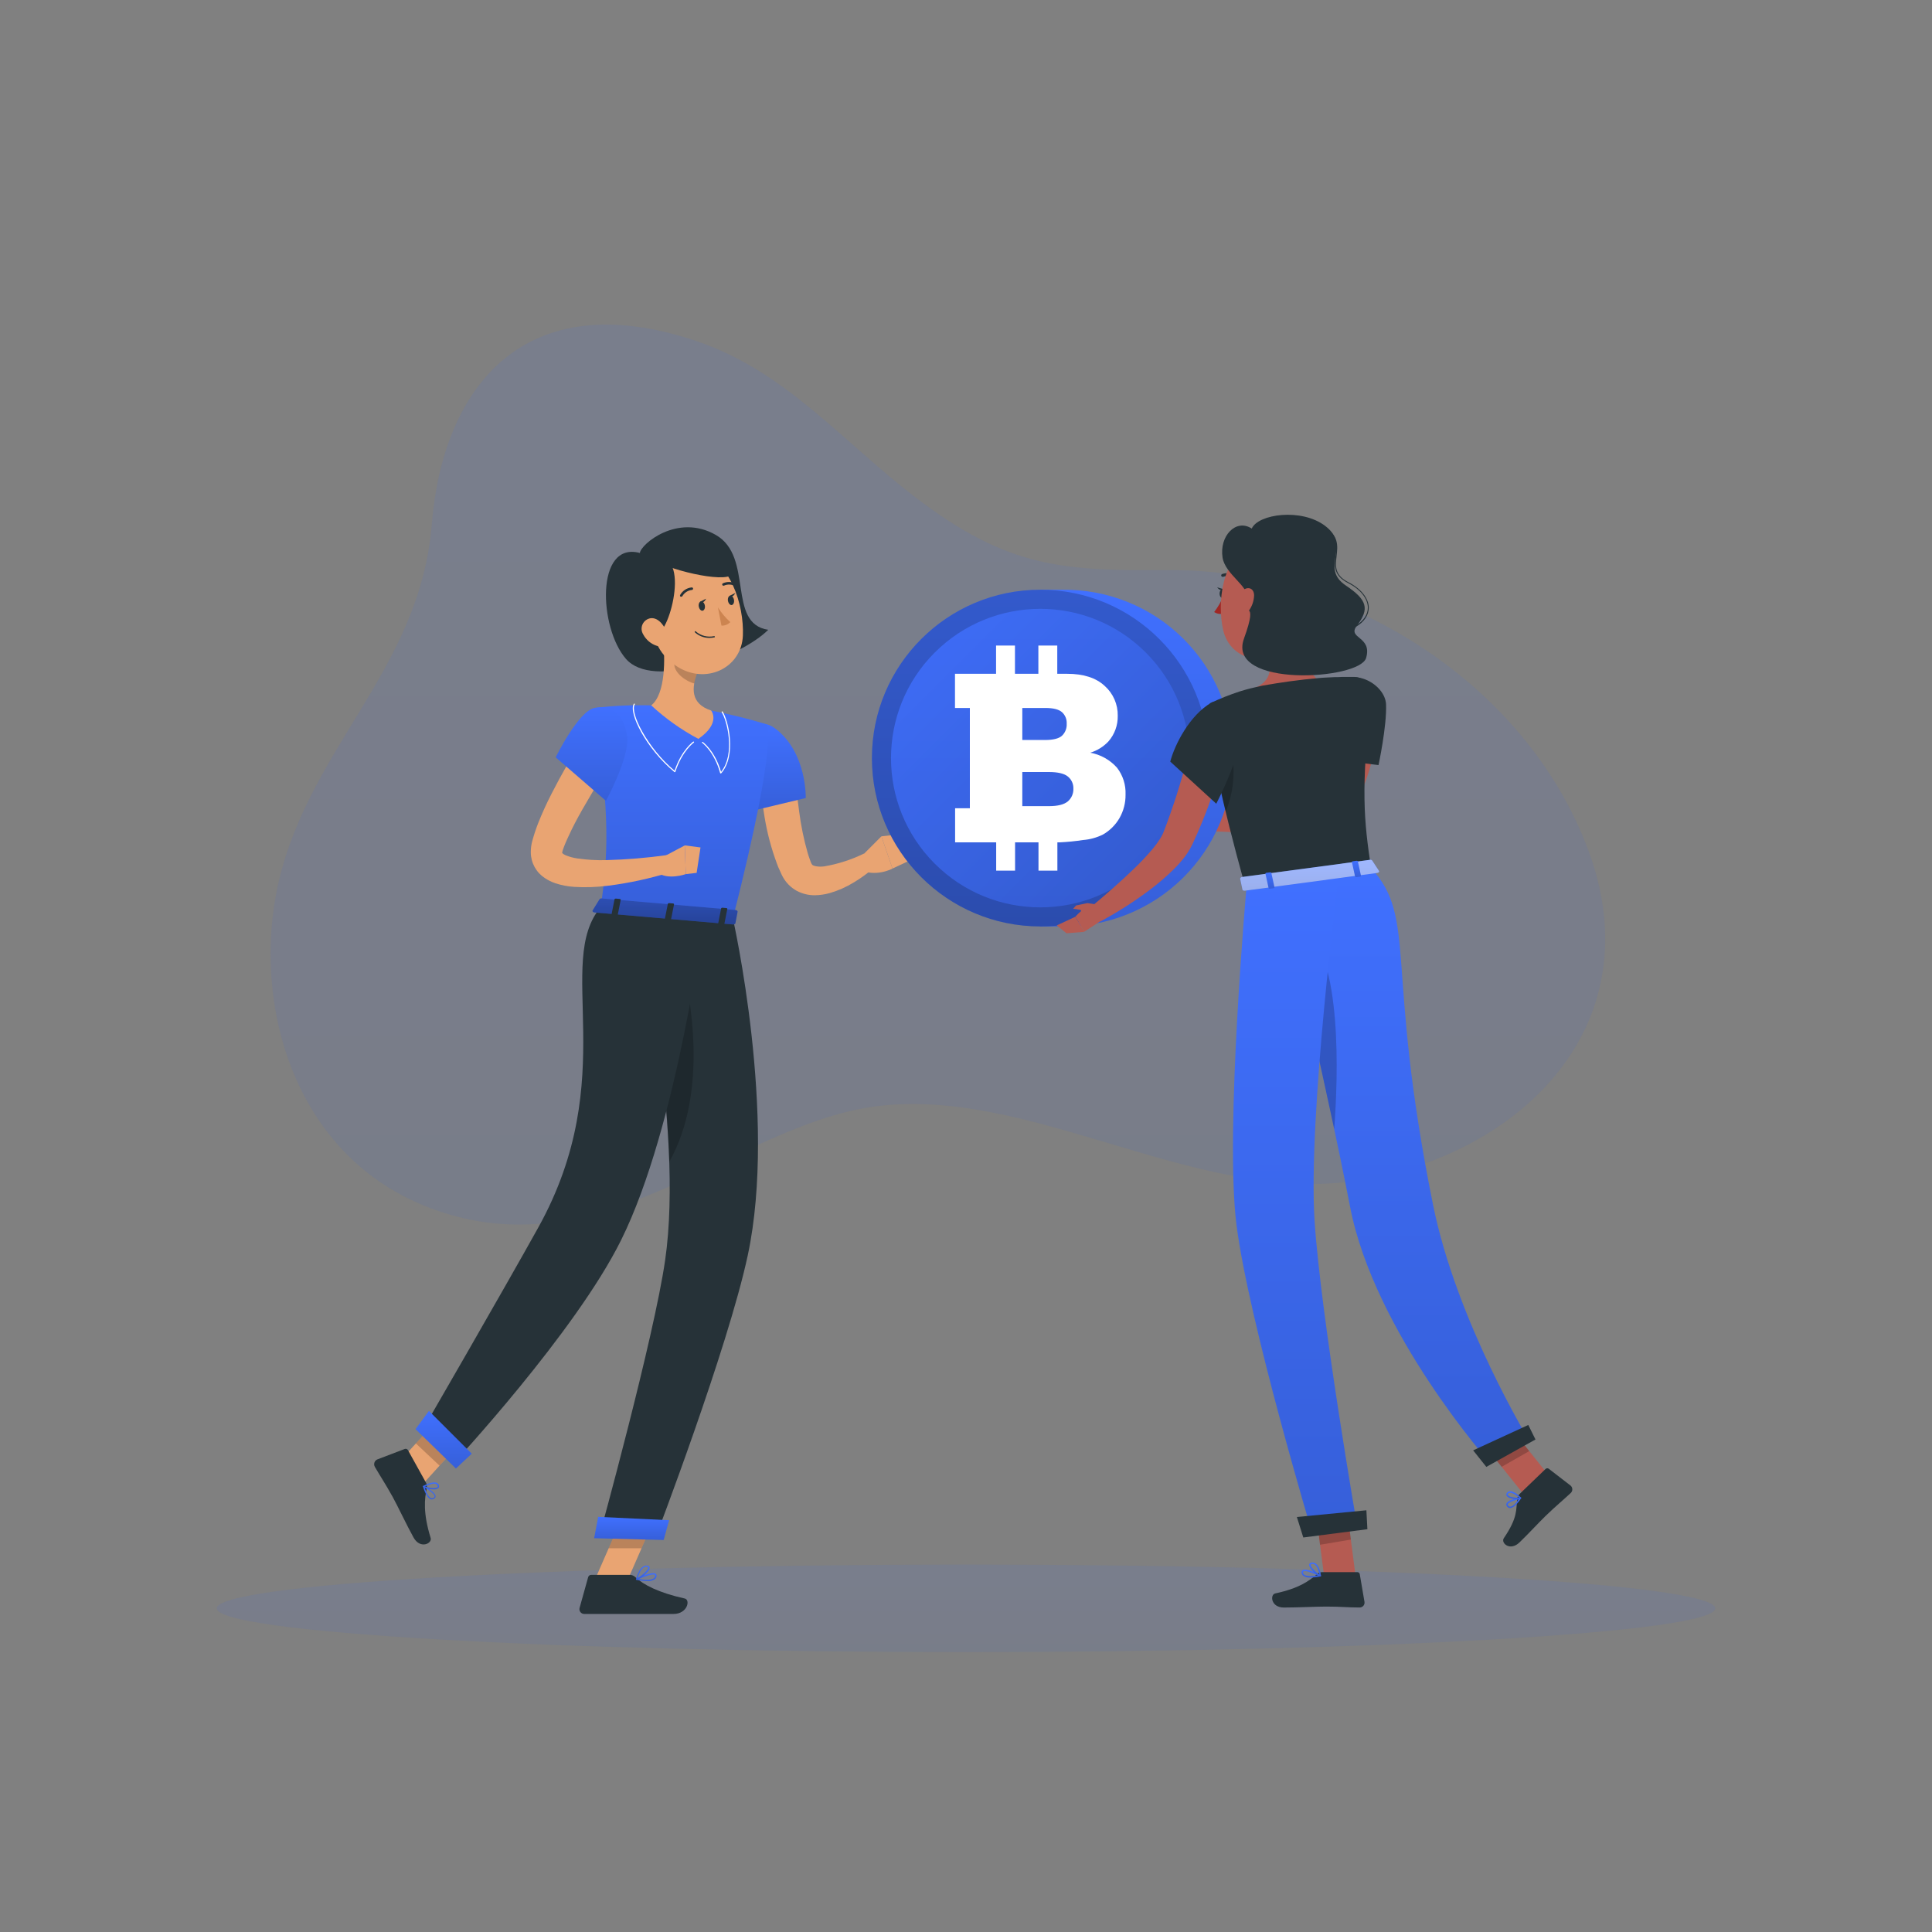 <svg width="500" height="500" viewBox="0 0 500 500" fill="none" xmlns="http://www.w3.org/2000/svg">
<rect x="0" y="0" width="500" height="500" fill="#808080" stroke="none"/>
<path opacity="0.1" d="M220.1 287.51C262.16 277.58 307.85 312.35 351.4 305.51C393.4 298.95 427.9 265.45 411.06 220.06C394.74 176.06 347.14 147.3 302.87 147.55C275.45 147.7 261.11 147.28 236.81 128.63C218 114.25 203.29 96.08 180.32 88.3C135.69 73.18 114.6 100.18 111.75 135.67C108.67 174.09 78.42 194.58 71.44 231.48C65.53 262.69 77.55 304.42 118.63 314.94C157 324.76 187.56 295.19 220.1 287.51Z" fill="url(#paint0_linear)"/>
<path opacity="0.1" d="M250 427.56C357.083 427.56 443.89 422.492 443.89 416.24C443.89 409.988 357.083 404.92 250 404.92C142.918 404.92 56.11 409.988 56.11 416.24C56.11 422.492 142.918 427.56 250 427.56Z" fill="url(#paint1_linear)"/>
<path d="M165.6 143.11C165.79 140.9 175.31 132.75 185.25 138.44C195.19 144.13 188 161.33 198.81 163C191.81 170 169.01 178.55 162 170.52C154.99 162.49 154.09 140 165.6 143.11Z" fill="#263238"/>
<path d="M205.64 198.57C205.9 202.27 206.29 206.19 206.81 209.93C207.275 213.616 208.024 217.26 209.05 220.83C209.17 221.26 209.32 221.67 209.46 222.07L209.84 223.13C209.918 223.36 210.033 223.576 210.18 223.77C210.41 224.11 211.74 224.42 213.3 224.22C216.864 223.613 220.322 222.498 223.57 220.91L226.11 224.64C225.302 225.35 224.458 226.018 223.58 226.64C222.72 227.26 221.84 227.86 220.91 228.4C218.981 229.581 216.902 230.499 214.73 231.13C213.473 231.482 212.175 231.67 210.87 231.69C209.251 231.702 207.653 231.314 206.22 230.56C204.671 229.711 203.401 228.433 202.56 226.88L202.29 226.35L202.12 225.97L201.77 225.19C201.53 224.68 201.3 224.19 201.12 223.65C199.625 219.665 198.53 215.541 197.85 211.34C197.152 207.259 196.714 203.137 196.54 199L205.64 198.57Z" fill="#E9A472"/>
<path d="M200.75 188.63C208.86 194.83 208.53 206.53 208.53 206.53L194 210C194 210 189.55 198.24 191.36 193.93C193.27 189.44 196.19 185.13 200.75 188.63Z" fill="url(#paint2_linear)"/>
<path d="M222.78 221.78L228.11 216.44L230.98 224.79C230.98 224.79 226.48 227.22 222.17 224.92L222.78 221.78Z" fill="#E9A472"/>
<path d="M235.49 215.62L236.47 222.21L230.98 224.78L228.11 216.44L235.49 215.62Z" fill="#E9A472"/>
<path d="M153.76 409.3L161.92 410.09L170.41 390.68L162.25 389.88L153.76 409.3Z" fill="#E9A472"/>
<path d="M101.23 380.6L107.35 386.35L120.58 371.82L114.45 366.06L101.23 380.6Z" fill="#E9A472"/>
<path d="M110.18 383.59L105.58 375.3C105.503 375.156 105.376 375.045 105.224 374.988C105.071 374.931 104.902 374.932 104.75 374.99L97.66 377.69C97.485 377.764 97.327 377.875 97.197 378.014C97.067 378.153 96.967 378.318 96.905 378.498C96.843 378.678 96.819 378.869 96.835 379.059C96.852 379.249 96.908 379.433 97 379.6C98.66 382.46 99.6 383.76 101.63 387.41C102.87 389.65 105.3 394.8 107.02 397.9C108.74 401 111.89 399.46 111.45 398.02C109.45 391.54 109.86 387.94 110.45 385.08C110.541 384.567 110.445 384.038 110.18 383.59Z" fill="#263238"/>
<path d="M163 407.57H153C152.82 407.571 152.644 407.631 152.501 407.741C152.359 407.851 152.256 408.006 152.21 408.18L150 416.11C149.947 416.297 149.938 416.493 149.975 416.684C150.011 416.875 150.092 417.054 150.211 417.208C150.33 417.362 150.483 417.486 150.658 417.569C150.833 417.653 151.026 417.694 151.22 417.69C154.75 417.69 156.42 417.69 160.83 417.69H174.29C177.95 417.69 178.72 413.99 177.2 413.69C170.41 412.19 166.5 410.12 164.4 408.14C164.021 407.781 163.522 407.578 163 407.57Z" fill="#263238"/>
<path opacity="0.2" d="M170.4 390.69L166.03 400.69H157.52L162.24 389.89L170.4 390.69Z" fill="black"/>
<path opacity="0.2" d="M114.45 366.07L120.57 371.82L113.75 379.31L107.63 373.56L114.45 366.07Z" fill="black"/>
<path d="M198.3 187.42C198.3 187.42 202 189 189.67 237.7L155.51 234.75C157.29 220.89 158.04 212.32 153.87 183.21C158.737 182.635 163.64 182.414 168.54 182.55C173.735 182.631 178.918 183.078 184.05 183.89C188.856 184.827 193.612 186.005 198.3 187.42Z" fill="url(#paint3_linear)"/>
<path d="M174.65 199.82C174.621 199.83 174.589 199.83 174.56 199.82C167.17 193.74 162.56 184.36 164.04 182.15C164.059 182.118 164.089 182.095 164.125 182.086C164.16 182.077 164.198 182.082 164.23 182.1C164.262 182.121 164.285 182.153 164.295 182.19C164.304 182.227 164.299 182.267 164.28 182.3C162.94 184.37 167.52 193.58 174.58 199.46C176.36 194.09 179.39 191.94 179.42 191.92C179.452 191.906 179.487 191.903 179.521 191.912C179.554 191.922 179.583 191.942 179.603 191.97C179.623 191.999 179.633 192.033 179.631 192.068C179.628 192.102 179.614 192.135 179.59 192.16C179.59 192.16 176.53 194.33 174.78 199.75C174.773 199.771 174.761 199.79 174.746 199.806C174.73 199.821 174.711 199.833 174.69 199.84L174.65 199.82Z" fill="white"/>
<path d="M186.47 200.15C186.445 200.145 186.423 200.132 186.405 200.115C186.387 200.097 186.375 200.074 186.37 200.05C184.82 194.47 181.73 192.25 181.7 192.23C181.677 192.202 181.665 192.166 181.665 192.13C181.665 192.094 181.677 192.058 181.7 192.03C181.728 192.005 181.763 191.992 181.8 191.992C181.837 191.992 181.873 192.005 181.9 192.03C181.9 192.03 185.01 194.26 186.61 199.75C190.32 195.2 188.21 186.55 186.77 184.33C186.751 184.297 186.746 184.257 186.755 184.22C186.765 184.183 186.788 184.151 186.82 184.13C186.846 184.106 186.88 184.093 186.915 184.093C186.95 184.093 186.984 184.106 187.01 184.13C188.5 186.44 190.69 195.5 186.65 200.13C186.626 200.151 186.595 200.164 186.563 200.168C186.531 200.171 186.499 200.165 186.47 200.15Z" fill="white"/>
<path d="M171.59 165.22C172.13 170.29 172.32 179.52 168.54 182.55C172.213 185.957 176.315 188.871 180.74 191.22C186.68 187.12 184.05 183.89 184.05 183.89C178.6 182.08 179.05 177.97 180.41 174.17L171.59 165.22Z" fill="#E9A472"/>
<path opacity="0.2" d="M175.18 168.87L180.4 174.17C180.084 175.051 179.847 175.958 179.69 176.88C177.59 176.39 174.55 174.21 174.51 171.96C174.555 170.899 174.781 169.854 175.18 168.87Z" fill="black"/>
<path d="M167.12 157.29C169.24 165.4 169.96 168.87 174.93 172.29C182.41 177.4 191.93 173.03 192.26 164.45C192.57 156.73 189.06 144.77 180.38 143.08C178.471 142.7 176.496 142.814 174.643 143.411C172.79 144.008 171.121 145.069 169.793 146.492C168.464 147.915 167.522 149.654 167.054 151.544C166.586 153.434 166.609 155.411 167.12 157.29Z" fill="#E9A472"/>
<path d="M169.43 163.36C172.18 167.36 179.35 143.53 170.06 144.28C160.77 145.03 161.89 155.12 169.43 163.36Z" fill="#263238"/>
<path d="M170.66 145.64C176.03 148.37 191.66 151.64 189.52 147.29C188.352 145.108 186.613 143.284 184.489 142.014C182.365 140.744 179.935 140.076 177.46 140.08C172.36 140 165.92 143.24 170.66 145.64Z" fill="#263238"/>
<path d="M166.45 164.16C166.823 164.873 167.333 165.505 167.95 166.019C168.568 166.534 169.282 166.922 170.05 167.16C172.11 167.78 173.18 165.95 172.64 163.99C172.16 162.22 170.51 159.77 168.43 159.99C167.975 160.05 167.542 160.223 167.172 160.493C166.801 160.764 166.503 161.122 166.306 161.537C166.11 161.951 166.02 162.408 166.045 162.867C166.07 163.325 166.209 163.769 166.45 164.16Z" fill="#E9A472"/>
<path d="M189.67 237.7C189.67 237.7 201.23 288.83 193.52 324.88C188.35 349.02 169.71 397.79 169.71 397.79L155.14 397.42C155.14 397.42 169.25 346.24 172.14 326.11C177.14 291.68 164.64 235.54 164.64 235.54L189.67 237.7Z" fill="#263238"/>
<path opacity="0.2" d="M176.34 248L169.06 259.5C171.255 273.126 172.648 286.87 173.23 300.66C183.47 282.33 178.62 257.74 176.34 248Z" fill="black"/>
<path d="M171.76 398.55L153.76 398.09L154.81 392.56L173.17 393.43L171.76 398.55Z" fill="url(#paint4_linear)"/>
<path d="M182.2 237.16C182.2 237.16 175.42 291.38 160.72 320.98C148.85 344.9 117.17 378.93 117.17 378.93L109.07 370.59C109.07 370.59 130.47 333.59 139.29 317.71C160.93 278.77 143.29 249.05 155.51 234.71L182.2 237.16Z" fill="#263238"/>
<path d="M117.99 380.05L107.54 369.86L111.01 365.14L122.09 376.21L117.99 380.05Z" fill="url(#paint5_linear)"/>
<path d="M155.17 232.7L153.37 235.62C153.23 235.85 153.49 236.11 153.88 236.15L189.71 239.25C190.02 239.25 190.29 239.14 190.32 238.95L190.89 235.95C190.89 235.74 190.68 235.54 190.35 235.51L155.75 232.51C155.645 232.49 155.537 232.497 155.435 232.53C155.334 232.563 155.243 232.622 155.17 232.7Z" fill="url(#paint6_linear)"/>
<path opacity="0.3" d="M155.17 232.7L153.37 235.62C153.23 235.85 153.49 236.11 153.88 236.15L189.71 239.25C190.02 239.25 190.29 239.14 190.32 238.95L190.89 235.95C190.89 235.74 190.68 235.54 190.35 235.51L155.75 232.51C155.645 232.49 155.537 232.497 155.435 232.53C155.334 232.563 155.243 232.622 155.17 232.7Z" fill="black"/>
<path d="M159.48 237L158.56 236.92C158.37 236.92 158.24 236.79 158.26 236.68L159.04 232.74C159.04 232.63 159.23 232.55 159.42 232.56L160.34 232.64C160.53 232.64 160.66 232.77 160.64 232.88L159.86 236.82C159.84 236.9 159.67 237 159.48 237Z" fill="#263238"/>
<path d="M187.08 239.35L186.15 239.27C185.97 239.27 185.83 239.15 185.86 239.03L186.63 235.1C186.63 234.98 186.83 234.9 187.01 234.92L187.94 235C188.12 235 188.25 235.12 188.23 235.24L187.45 239.17C187.43 239.29 187.26 239.37 187.08 239.35Z" fill="#263238"/>
<path d="M173.28 238.16L172.35 238.08C172.17 238.08 172.04 237.96 172.06 237.84L172.84 233.91C172.84 233.79 173.03 233.71 173.21 233.73L174.14 233.81C174.33 233.81 174.46 233.93 174.44 234.04L173.66 237.98C173.625 238.047 173.569 238.101 173.5 238.133C173.431 238.166 173.354 238.175 173.28 238.16Z" fill="#263238"/>
<path d="M180.85 157C180.98 157.67 181.44 158.14 181.85 158.05C182.26 157.96 182.54 157.36 182.41 156.69C182.28 156.02 181.82 155.55 181.41 155.63C181 155.71 180.71 156.34 180.85 157Z" fill="#263238"/>
<path d="M188.4 155.52C188.53 156.19 188.99 156.67 189.4 156.58C189.81 156.49 190.08 155.88 189.95 155.21C189.82 154.54 189.36 154.07 188.95 154.16C188.54 154.25 188.27 154.86 188.4 155.52Z" fill="#263238"/>
<path d="M188.77 154.23L190.28 153.46C190.28 153.46 189.7 154.87 188.77 154.23Z" fill="#263238"/>
<path d="M185.8 157.19C186.689 158.599 187.766 159.881 189 161C188.707 161.308 188.35 161.549 187.955 161.706C187.559 161.864 187.135 161.933 186.71 161.91L185.8 157.19Z" fill="#CC8450"/>
<path d="M183.64 165.09C182.232 165.109 180.87 164.59 179.83 163.64C179.798 163.608 179.78 163.565 179.78 163.52C179.78 163.475 179.798 163.432 179.83 163.4C179.845 163.385 179.863 163.372 179.883 163.364C179.902 163.356 179.924 163.351 179.945 163.351C179.966 163.351 179.988 163.356 180.007 163.364C180.027 163.372 180.045 163.385 180.06 163.4C180.701 163.961 181.464 164.365 182.289 164.579C183.114 164.792 183.977 164.81 184.81 164.63C184.854 164.621 184.899 164.63 184.937 164.654C184.974 164.678 185 164.716 185.01 164.76C185.014 164.781 185.014 164.803 185.01 164.824C185.006 164.845 184.997 164.865 184.985 164.883C184.973 164.9 184.958 164.915 184.939 164.927C184.921 164.939 184.901 164.946 184.88 164.95C184.472 165.038 184.057 165.085 183.64 165.09Z" fill="#263238"/>
<path d="M176.31 154.42C176.254 154.434 176.196 154.434 176.14 154.42C176.102 154.397 176.069 154.368 176.043 154.332C176.017 154.296 175.998 154.256 175.988 154.213C175.978 154.17 175.976 154.126 175.983 154.082C175.991 154.039 176.006 153.997 176.03 153.96C176.337 153.419 176.77 152.96 177.292 152.622C177.814 152.284 178.411 152.078 179.03 152.02C179.073 152.019 179.117 152.026 179.157 152.041C179.198 152.057 179.235 152.08 179.266 152.11C179.298 152.139 179.323 152.175 179.341 152.214C179.359 152.254 179.369 152.297 179.37 152.34C179.371 152.383 179.364 152.427 179.349 152.467C179.333 152.508 179.31 152.545 179.28 152.576C179.251 152.608 179.215 152.633 179.176 152.651C179.136 152.669 179.093 152.679 179.05 152.68C178.538 152.735 178.047 152.912 177.617 153.195C177.188 153.479 176.832 153.861 176.58 154.31C176.546 154.348 176.505 154.377 176.458 154.396C176.411 154.416 176.36 154.424 176.31 154.42Z" fill="#263238"/>
<path d="M190.5 151.74C190.444 151.754 190.386 151.754 190.33 151.74C189.891 151.476 189.394 151.321 188.883 151.288C188.372 151.255 187.86 151.345 187.39 151.55C187.311 151.589 187.221 151.597 187.137 151.571C187.053 151.545 186.982 151.487 186.94 151.41C186.919 151.371 186.906 151.329 186.902 151.285C186.898 151.242 186.902 151.197 186.915 151.156C186.928 151.114 186.95 151.075 186.978 151.041C187.006 151.008 187.041 150.98 187.08 150.96C187.649 150.703 188.271 150.587 188.894 150.622C189.518 150.656 190.123 150.841 190.66 151.16C190.698 151.181 190.732 151.209 190.759 151.243C190.786 151.277 190.807 151.316 190.819 151.358C190.831 151.4 190.834 151.444 190.829 151.487C190.825 151.53 190.811 151.572 190.79 151.61C190.756 151.654 190.712 151.688 190.661 151.711C190.61 151.734 190.555 151.744 190.5 151.74Z" fill="#263238"/>
<path d="M158.74 196C157.4 198.22 155.98 200.5 154.65 202.78C153.32 205.06 151.95 207.32 150.65 209.61C149.35 211.9 148.14 214.19 147.11 216.47C146.83 217.04 146.61 217.6 146.35 218.16C146.09 218.72 145.93 219.25 145.72 219.8C145.624 220.049 145.554 220.307 145.51 220.57C145.51 220.7 145.51 220.66 145.45 220.64C145.39 220.62 145.62 221.02 146.45 221.37C147.415 221.754 148.422 222.022 149.45 222.17C151.913 222.526 154.402 222.669 156.89 222.6C162.147 222.458 167.391 222.024 172.6 221.3L173.6 225.69C168.287 227.355 162.835 228.54 157.31 229.23C154.409 229.605 151.479 229.702 148.56 229.52C146.903 229.413 145.266 229.093 143.69 228.57C142.727 228.243 141.813 227.789 140.97 227.22C139.878 226.501 138.979 225.525 138.351 224.378C137.723 223.231 137.387 221.947 137.37 220.64C137.357 219.554 137.506 218.472 137.81 217.43C138.03 216.7 138.24 215.94 138.48 215.24C138.72 214.54 138.96 213.84 139.23 213.16C140.29 210.46 141.46 207.92 142.73 205.44C144 202.96 145.31 200.53 146.67 198.14C148.03 195.75 149.45 193.42 151.02 191.08L158.74 196Z" fill="#E9A472"/>
<path d="M170.56 222.32L177.23 218.79L177.48 226.22C177.48 226.22 172.82 227.9 170.06 225.74L170.56 222.32Z" fill="#E9A472"/>
<path d="M181.29 219.32L180.29 225.9L177.48 226.22L177.22 218.79L181.29 219.32Z" fill="#E9A472"/>
<path d="M153.87 183.21C149.68 184 143.81 196 143.81 196L156.81 207.25C156.81 207.25 162.76 196.39 162.32 190.93C161.94 186.26 159.2 182.27 153.87 183.21Z" fill="url(#paint7_linear)"/>
<path d="M111.8 388.05C111.688 388.048 111.577 388.031 111.47 388C110.47 387.66 109.81 385.8 109.47 384.73C109.453 384.703 109.444 384.672 109.444 384.64C109.444 384.608 109.453 384.577 109.47 384.55C109.499 384.533 109.532 384.525 109.565 384.525C109.598 384.525 109.631 384.533 109.66 384.55C109.96 384.71 112.66 386.14 112.72 387.19C112.733 387.305 112.713 387.421 112.664 387.525C112.614 387.629 112.537 387.718 112.44 387.78C112.259 387.932 112.036 388.026 111.8 388.05ZM109.94 385.05C110.41 386.54 111.01 387.52 111.58 387.71C111.709 387.749 111.846 387.754 111.977 387.724C112.109 387.694 112.23 387.631 112.33 387.54C112.381 387.51 112.422 387.465 112.449 387.412C112.476 387.359 112.486 387.299 112.48 387.24C112.43 386.56 110.86 385.54 109.94 385V385.05Z" fill="url(#paint8_linear)"/>
<path d="M112.21 385.44C111.299 385.437 110.4 385.228 109.58 384.83C109.555 384.813 109.535 384.791 109.521 384.765C109.507 384.739 109.5 384.709 109.5 384.68C109.502 384.651 109.511 384.623 109.527 384.598C109.542 384.574 109.564 384.553 109.59 384.54C109.68 384.49 111.8 383.32 112.94 383.73C113.081 383.776 113.209 383.853 113.316 383.955C113.424 384.057 113.507 384.182 113.56 384.32C113.631 384.453 113.655 384.607 113.628 384.756C113.601 384.905 113.524 385.04 113.41 385.14C113.055 385.372 112.632 385.477 112.21 385.44ZM110.03 384.68C110.94 385.07 112.7 385.31 113.2 384.89C113.28 384.82 113.36 384.7 113.2 384.45C113.163 384.355 113.107 384.27 113.034 384.199C112.962 384.129 112.875 384.074 112.78 384.04C112.05 383.77 110.64 384.39 110 384.68H110.03Z" fill="url(#paint9_linear)"/>
<path d="M167.45 409.19C166.527 409.17 165.609 409.056 164.71 408.85C164.676 408.84 164.646 408.821 164.622 408.795C164.599 408.768 164.585 408.735 164.58 408.7C164.578 408.665 164.587 408.63 164.605 408.6C164.622 408.57 164.649 408.546 164.68 408.53C165.09 408.34 168.68 406.66 169.68 407.28C169.764 407.336 169.831 407.415 169.873 407.506C169.915 407.598 169.932 407.7 169.92 407.8C169.912 407.983 169.863 408.161 169.777 408.322C169.69 408.483 169.568 408.623 169.42 408.73C168.829 409.09 168.139 409.251 167.45 409.19ZM165.28 408.62C166.36 408.83 168.36 409.09 169.18 408.47C169.291 408.392 169.381 408.289 169.444 408.169C169.506 408.049 169.539 407.915 169.54 407.78C169.54 407.64 169.54 407.59 169.45 407.56C168.94 407.21 166.79 408 165.28 408.62Z" fill="url(#paint10_linear)"/>
<path d="M164.75 408.85C164.715 408.864 164.675 408.864 164.64 408.85C164.624 408.827 164.615 408.799 164.615 408.77C164.615 408.741 164.624 408.714 164.64 408.69C164.64 408.54 165.5 404.95 167.47 405.18C167.96 405.24 168.1 405.48 168.12 405.68C168.25 406.59 165.96 408.43 164.86 408.88L164.75 408.85ZM167.24 405.46C165.98 405.46 165.24 407.55 165 408.38C166.19 407.76 167.82 406.27 167.74 405.68C167.74 405.68 167.74 405.51 167.38 405.47L167.24 405.46Z" fill="url(#paint11_linear)"/>
<path d="M181.21 155.72L182.73 154.94C182.73 154.94 182.15 156.36 181.21 155.72Z" fill="#263238"/>
<path d="M356.63 188.17C356.58 188.86 356.52 189.35 356.45 189.92C356.38 190.49 356.3 191 356.21 191.53C356.03 192.6 355.82 193.65 355.59 194.7C355.122 196.792 354.545 198.858 353.86 200.89C352.465 204.996 350.57 208.915 348.22 212.56L347.3 213.92L347.07 214.25L346.93 214.45L346.72 214.73C346.415 215.091 346.081 215.425 345.72 215.73C344.544 216.787 343.142 217.56 341.62 217.99C339.285 218.618 336.859 218.831 334.45 218.62C330.196 218.269 326.014 217.312 322.03 215.78L323.11 211.47C326.871 211.854 330.657 211.931 334.43 211.7C336.026 211.609 337.598 211.272 339.09 210.7C339.477 210.54 339.82 210.29 340.09 209.97C339.98 210.12 340.65 208.97 341.09 208.25C342.839 205.021 344.25 201.619 345.3 198.1C345.84 196.32 346.3 194.52 346.7 192.72C346.9 191.81 347.08 190.9 347.24 190L347.45 188.65L347.63 187.42L356.63 188.17Z" fill="#B55B52"/>
<path d="M358.71 182.3C358.93 187.9 356.76 198 356.76 198L342.9 196.32C342.9 196.32 342.39 181.54 345.08 177.97C349.59 172 358.51 177 358.71 182.3Z" fill="#263238"/>
<path d="M325 212.06L316.7 209.11L318.43 215.33C318.43 215.33 322.31 217.6 324.53 215.02L325 212.06Z" fill="#B55B52"/>
<path d="M313.85 210.7L312.71 215.09L318.44 215.33L316.71 209.11L313.85 210.7Z" fill="#B55B52"/>
<path d="M274.87 239.76C280.646 239.847 286.383 238.785 291.745 236.635C297.107 234.485 301.988 231.29 306.104 227.236C310.22 223.182 313.489 218.35 315.72 213.021C317.951 207.692 319.1 201.972 319.1 196.195C319.1 190.418 317.951 184.698 315.72 179.369C313.489 174.04 310.22 169.208 306.104 165.154C301.988 161.1 297.107 157.905 291.745 155.755C286.383 153.605 280.646 152.542 274.87 152.63H269.22V239.76H274.87Z" fill="url(#paint12_linear)"/>
<path d="M269.22 239.76C293.283 239.76 312.79 220.253 312.79 196.19C312.79 172.127 293.283 152.62 269.22 152.62C245.157 152.62 225.65 172.127 225.65 196.19C225.65 220.253 245.157 239.76 269.22 239.76Z" fill="url(#paint13_linear)"/>
<path opacity="0.2" d="M269.22 239.76C293.283 239.76 312.79 220.253 312.79 196.19C312.79 172.127 293.283 152.62 269.22 152.62C245.157 152.62 225.65 172.127 225.65 196.19C225.65 220.253 245.157 239.76 269.22 239.76Z" fill="black"/>
<path opacity="0.8" d="M296.537 223.513C311.623 208.427 311.623 183.967 296.537 168.881C281.451 153.796 256.992 153.796 241.906 168.881C226.82 183.967 226.82 208.427 241.906 223.513C256.992 238.598 281.451 238.598 296.537 223.513Z" fill="url(#paint14_linear)"/>
<path d="M289.08 198.68C287.271 196.651 284.835 195.285 282.16 194.8C283.954 194.251 285.574 193.245 286.86 191.88C288.465 190.046 289.325 187.677 289.27 185.24C289.299 183.784 289.011 182.339 288.428 181.004C287.844 179.67 286.978 178.478 285.89 177.51C283.643 175.423 280.417 174.38 276.21 174.38H273.62V167.06H268.73V174.38H262.67V167.06H257.78V174.38H247.15V183.22H251V209.17H247.18V218H257.81V225.32H262.7V218H268.76V225.32H273.65V218H274.27C276.279 217.904 278.282 217.703 280.27 217.4C282.053 217.262 283.794 216.787 285.4 216C287.195 214.983 288.686 213.505 289.72 211.72C290.781 209.864 291.323 207.757 291.29 205.62C291.392 203.119 290.609 200.662 289.08 198.68ZM264.57 183.22H270.52C272.57 183.22 274 183.58 274.82 184.29C275.239 184.664 275.569 185.129 275.784 185.648C275.998 186.168 276.093 186.729 276.06 187.29C276.095 187.872 276.002 188.455 275.788 188.997C275.573 189.54 275.243 190.029 274.82 190.43C274 191.15 272.54 191.51 270.44 191.51H264.57V183.22ZM276.36 207.4C275.36 208.22 273.77 208.63 271.45 208.63H264.57V199.8H271.42C273.78 199.8 275.43 200.19 276.37 200.97C276.83 201.344 277.198 201.819 277.444 202.359C277.691 202.898 277.809 203.487 277.79 204.08C277.816 204.705 277.701 205.328 277.453 205.903C277.206 206.478 276.832 206.989 276.36 207.4Z" fill="white"/>
<path d="M317.18 153.58C317.18 154.23 316.81 154.76 316.39 154.77C315.97 154.78 315.62 154.25 315.63 153.61C315.64 152.97 315.99 152.43 316.42 152.42C316.85 152.41 317.19 152.94 317.18 153.58Z" fill="#263238"/>
<path d="M316.61 152.46L315 152C315 152 315.83 153.23 316.61 152.46Z" fill="#263238"/>
<path d="M316.62 154.22C316.015 155.711 315.211 157.114 314.23 158.39C314.565 158.62 314.946 158.775 315.346 158.844C315.747 158.913 316.157 158.894 316.55 158.79L316.62 154.22Z" fill="#A02724"/>
<path d="M316.36 149.28C316.419 149.295 316.481 149.295 316.54 149.28C317 149.115 317.493 149.058 317.979 149.115C318.465 149.173 318.931 149.342 319.34 149.61C319.421 149.671 319.523 149.697 319.623 149.683C319.673 149.676 319.72 149.66 319.764 149.634C319.807 149.609 319.845 149.575 319.875 149.535C319.905 149.495 319.927 149.449 319.94 149.401C319.952 149.352 319.955 149.302 319.948 149.252C319.941 149.202 319.925 149.154 319.899 149.111C319.874 149.068 319.84 149.03 319.8 149C319.289 148.664 318.708 148.45 318.101 148.373C317.494 148.297 316.878 148.361 316.3 148.56C316.252 148.575 316.207 148.599 316.169 148.631C316.131 148.664 316.099 148.704 316.077 148.748C316.054 148.793 316.041 148.842 316.038 148.892C316.036 148.943 316.043 148.993 316.06 149.04C316.084 149.103 316.125 149.159 316.177 149.201C316.23 149.243 316.293 149.27 316.36 149.28Z" fill="#263238"/>
<path d="M336.35 160.49C335.92 165.36 337.55 173.33 341.23 176.04C341.23 176.04 338.46 181.16 329.59 182.35C319.83 183.66 324.41 178.17 324.41 178.17C329.6 176.17 329.05 172.3 327.73 168.74L336.35 160.49Z" fill="#B55B52"/>
<path d="M318.62 188.06C317.56 193.129 316.225 198.136 314.62 203.06C313.052 208.019 311.175 212.875 309 217.6L308.59 218.5C308.42 218.85 308.2 219.26 308 219.63C307.607 220.322 307.173 220.99 306.7 221.63C305.832 222.77 304.886 223.849 303.87 224.86C301.967 226.74 299.942 228.494 297.81 230.11C293.679 233.24 289.309 236.042 284.74 238.49L282.29 234.77C286.08 231.61 289.87 228.31 293.37 224.93C295.096 223.29 296.732 221.557 298.27 219.74C298.973 218.903 299.621 218.021 300.21 217.1C300.462 216.699 300.692 216.285 300.9 215.86L301.14 215.29L301.47 214.44C302.35 212.18 303.13 209.86 303.92 207.54C304.71 205.22 305.4 202.86 306.09 200.54C307.44 195.82 308.71 190.97 309.82 186.28L318.62 188.06Z" fill="#B55B52"/>
<path d="M285.19 238.14L280.59 241.14L278.31 237.23C278.31 237.23 282.83 231.83 285.56 235.67L285.19 238.14Z" fill="#B55B52"/>
<path d="M284 234.11L281.4 233.72L278.48 234.34L277.73 235.19L279.63 235.47L280.13 236.22L280.77 236.63L284 234.11Z" fill="#B55B52"/>
<path d="M276.02 241.53L273.49 239.49L278.31 237.25L280.59 241.16L276.02 241.53Z" fill="#B55B52"/>
<path d="M350.76 407.41L342.69 408.01L340.29 389.48L348.36 388.88L350.76 407.41Z" fill="#B55B52"/>
<path d="M402.43 383.87L395.44 388.12L383.82 373.6L390.81 369.35L402.43 383.87Z" fill="#B55B52"/>
<path d="M393.35 386.56L399.98 380.18C400.09 380.067 400.237 379.999 400.393 379.988C400.55 379.977 400.706 380.024 400.83 380.12L406.48 384.48C406.616 384.601 406.726 384.75 406.8 384.916C406.875 385.082 406.914 385.263 406.914 385.445C406.914 385.627 406.875 385.808 406.8 385.974C406.726 386.14 406.616 386.289 406.48 386.41C404.13 388.6 402.89 389.54 399.97 392.35C398.18 394.08 395.73 396.78 393.25 399.17C390.77 401.56 388.36 399.3 389.18 398.09C392.88 392.67 392.32 390.64 392.66 387.87C392.728 387.366 392.973 386.902 393.35 386.56Z" fill="#263238"/>
<path d="M342.19 406.86H351.26C351.416 406.858 351.568 406.913 351.687 407.014C351.807 407.115 351.886 407.256 351.91 407.41L353.13 414.58C353.156 414.759 353.143 414.942 353.092 415.115C353.041 415.289 352.953 415.449 352.834 415.586C352.716 415.723 352.569 415.832 352.404 415.907C352.24 415.982 352.061 416.021 351.88 416.02C348.71 416.02 347.18 415.78 343.19 415.78C340.74 415.78 335.67 416.03 332.28 416.03C328.89 416.03 328.63 412.68 330.03 412.38C336.32 411.02 338.77 409.14 340.85 407.38C341.22 407.052 341.695 406.868 342.19 406.86Z" fill="#263238"/>
<path opacity="0.2" d="M340.3 389.48L341.63 399.78L349.6 398.44L348.37 388.89L340.3 389.48Z" fill="black"/>
<path opacity="0.2" d="M390.81 369.35L383.82 373.61L388.63 379.61L395.77 375.54L390.81 369.35Z" fill="black"/>
<path d="M354.83 224.66L322.15 229.05C309.49 183.21 313.23 181.97 313.23 181.97C315.676 180.816 318.191 179.814 320.76 178.97L321.21 178.83C323.32 178.2 323.76 178.11 326.57 177.47C331.4 176.62 335.88 175.96 341.41 175.47L342.41 175.39C343.41 175.32 344.41 175.27 345.41 175.24C346.06 175.24 346.7 175.24 347.31 175.19H350.5C351.125 175.204 351.741 175.348 352.307 175.613C352.874 175.877 353.38 176.257 353.792 176.727C354.205 177.197 354.515 177.747 354.704 178.343C354.893 178.939 354.956 179.568 354.89 180.19C352.11 204.4 353 212.32 354.83 224.66Z" fill="#263238"/>
<path opacity="0.2" d="M319 196C319.651 200.74 319.044 205.568 317.24 210C315.06 201.06 313.89 195 313.3 190.8C315.76 190.69 318.36 191.65 319 196Z" fill="black"/>
<path d="M313.51 181.84C307.92 185.04 304.03 192.67 302.86 197.1L314.77 208C314.77 208 322.47 193.18 320.46 189.17C318.36 185 315.63 180.63 313.51 181.84Z" fill="#263238"/>
<path d="M339.11 151.5C338.5 159.5 338.42 162.84 334.3 166.98C328.11 173.21 318.37 170.98 316.56 163.09C314.94 155.97 316.19 144.09 324.11 140.87C325.804 140.113 327.666 139.811 329.513 139.993C331.36 140.175 333.127 140.834 334.641 141.907C336.155 142.98 337.364 144.429 338.147 146.111C338.931 147.793 339.263 149.651 339.11 151.5Z" fill="#B55B52"/>
<path d="M322.62 154.71C323.44 151.88 317.08 148.66 316.4 144.32C315.52 138.69 319.88 134.14 323.95 136.79C325.6 133.02 336.8 131.43 342.95 136.1C349.87 141.34 341.39 146.88 348.29 151.52C353.79 155.22 354.54 157.52 351.14 161.95C348.56 165.32 355.23 164.6 353.54 170.3C351.85 176 317.35 178.09 321.93 165.3C326 154 321 160.49 322.62 154.71Z" fill="#263238"/>
<path d="M324.56 154.08C324.511 155.563 324.004 156.995 323.11 158.18C321.87 159.86 320.42 159.41 320.11 157.86C319.79 156.47 320.06 153.92 321.63 152.76C323.2 151.6 324.55 152.42 324.56 154.08Z" fill="#B55B52"/>
<path d="M350.79 162.25C350.759 162.25 350.73 162.239 350.706 162.22C350.682 162.202 350.665 162.176 350.657 162.146C350.649 162.117 350.651 162.086 350.662 162.058C350.674 162.029 350.694 162.006 350.72 161.99C352.89 160.74 354.05 158.99 354 157.17C353.94 154.83 352 152.47 348.83 150.86C345.05 148.94 345.34 146.34 345.63 143.86C345.92 141.38 346.21 138.72 342.52 136.58C342.488 136.559 342.464 136.528 342.453 136.491C342.442 136.454 342.444 136.415 342.46 136.38C342.481 136.348 342.513 136.325 342.55 136.315C342.587 136.306 342.627 136.311 342.66 136.33C346.52 138.57 346.21 141.27 345.91 143.89C345.61 146.51 345.35 148.82 348.91 150.65C352.18 152.3 354.17 154.75 354.24 157.2C354.24 159.2 353.08 160.98 350.82 162.27C350.809 162.265 350.799 162.258 350.79 162.25Z" fill="#263238"/>
<path d="M330.78 227.89C330.78 227.89 343.47 281.51 349.4 312.32C355.65 344.82 385.67 378.68 385.67 378.68L395.86 373C395.86 373 376.97 342.1 370.86 311.75C358.42 250.15 366.86 237.75 354.86 224.67L330.78 227.89Z" fill="url(#paint15_linear)"/>
<path d="M384.66 379.63L397.38 372.54L395.52 368.78L381.25 375.35L384.66 379.63Z" fill="#263238"/>
<path opacity="0.2" d="M337.52 239.54C347.39 248.11 346.32 278.54 345.29 292.2C341.15 272.72 336.17 251.04 333.29 238.49C334.29 237.71 335.71 238 337.52 239.54Z" fill="black"/>
<path d="M390.57 390.26C390.666 390.276 390.764 390.276 390.86 390.26C391.86 390.26 393.05 388.7 393.65 387.78C393.669 387.748 393.68 387.712 393.68 387.675C393.68 387.638 393.669 387.602 393.65 387.57C393.63 387.537 393.599 387.511 393.563 387.497C393.527 387.482 393.487 387.48 393.45 387.49C393.13 387.55 390.24 388.16 389.86 389.12C389.818 389.225 389.804 389.34 389.82 389.452C389.835 389.564 389.88 389.671 389.95 389.76C390.093 389.993 390.312 390.17 390.57 390.26ZM393.06 387.99C392.22 389.19 391.41 389.9 390.85 389.91C390.73 389.91 390.613 389.879 390.509 389.819C390.406 389.76 390.32 389.674 390.26 389.57C390.228 389.532 390.207 389.486 390.198 389.437C390.189 389.388 390.193 389.337 390.21 389.29C390.42 388.78 391.91 388.27 393.06 388V387.99Z" fill="url(#paint16_linear)"/>
<path d="M322.64 229.07C322.64 229.07 316.93 292.74 320 317C323.24 342.26 339.73 397.21 339.73 397.21L351.36 395.71C351.36 395.71 341.91 341.25 340.23 316.25C338.4 288.98 346.53 225.84 346.53 225.84L322.64 229.07Z" fill="url(#paint17_linear)"/>
<path d="M337.29 397.9L353.88 395.76L353.62 390.86L335.63 392.6L337.29 397.9Z" fill="#263238"/>
<path d="M391 387.76C391.828 387.984 392.694 388.029 393.54 387.89C393.574 387.881 393.604 387.863 393.629 387.838C393.653 387.814 393.671 387.783 393.68 387.75C393.687 387.718 393.686 387.685 393.677 387.654C393.669 387.622 393.652 387.594 393.63 387.57C393.56 387.5 391.98 385.87 390.81 385.92C390.659 385.922 390.51 385.958 390.375 386.026C390.24 386.093 390.122 386.19 390.03 386.31C389.92 386.416 389.85 386.556 389.832 386.707C389.814 386.858 389.848 387.011 389.93 387.14C390.206 387.462 390.583 387.681 391 387.76ZM393.09 387.58C392.09 387.69 390.55 387.4 390.25 386.94C390.2 386.86 390.16 386.75 390.32 386.55C390.381 386.473 390.459 386.411 390.547 386.367C390.635 386.324 390.732 386.301 390.83 386.3C391.698 386.482 392.488 386.929 393.09 387.58Z" fill="url(#paint18_linear)"/>
<path d="M339.19 408.27C340.041 408.255 340.888 408.158 341.72 407.98C341.758 407.972 341.794 407.953 341.82 407.924C341.847 407.895 341.865 407.859 341.87 407.82C341.877 407.78 341.871 407.74 341.853 407.704C341.835 407.668 341.806 407.639 341.77 407.62C341.4 407.43 338.13 405.78 337.16 406.34C337.069 406.389 336.993 406.461 336.938 406.549C336.884 406.637 336.853 406.737 336.85 406.84C336.832 407.013 336.856 407.189 336.921 407.351C336.985 407.512 337.088 407.656 337.22 407.77C337.802 408.153 338.496 408.329 339.19 408.27ZM341.08 407.71C339.3 408 337.97 407.93 337.47 407.49C337.386 407.412 337.32 407.315 337.279 407.208C337.237 407.1 337.22 406.985 337.23 406.87C337.23 406.829 337.242 406.789 337.263 406.754C337.284 406.719 337.314 406.69 337.35 406.67C337.88 406.37 339.74 407.07 341.08 407.71Z" fill="url(#paint19_linear)"/>
<path d="M341.68 408C341.719 408.009 341.76 408.009 341.8 408C341.826 407.978 341.846 407.951 341.858 407.919C341.87 407.888 341.874 407.854 341.87 407.82C341.87 407.68 341.49 404.38 339.68 404.38H339.52C339 404.43 338.85 404.69 338.82 404.91C338.67 405.82 340.62 407.57 341.61 408.01L341.68 408ZM339.68 404.73C340.85 404.73 341.31 406.65 341.45 407.47C340.45 406.87 339.12 405.47 339.2 404.95C339.2 404.9 339.2 404.77 339.57 404.74L339.68 404.73Z" fill="url(#paint20_linear)"/>
<path d="M355.11 222.69L356.89 225.4C357.03 225.61 356.79 225.87 356.41 225.92L322.14 230.52C321.85 230.52 321.59 230.45 321.55 230.27L320.95 227.41C320.95 227.21 321.14 227 321.47 226.96L354.55 222.52C354.65 222.498 354.754 222.502 354.852 222.532C354.95 222.562 355.039 222.616 355.11 222.69Z" fill="url(#paint21_linear)"/>
<path opacity="0.5" d="M355.11 222.69L356.89 225.4C357.03 225.61 356.79 225.87 356.41 225.92L322.14 230.52C321.85 230.52 321.59 230.45 321.55 230.27L320.95 227.41C320.95 227.21 321.14 227 321.47 226.96L354.55 222.52C354.65 222.498 354.754 222.502 354.852 222.532C354.95 222.562 355.039 222.616 355.11 222.69Z" fill="white"/>
<path d="M351.06 227L351.95 226.88C352.12 226.88 352.25 226.75 352.22 226.64L351.41 222.92C351.41 222.82 351.22 222.75 351.04 222.77L350.16 222.89C349.98 222.89 349.85 223.02 349.88 223.13L350.69 226.85C350.72 226.91 350.88 227 351.06 227Z" fill="url(#paint22_linear)"/>
<path d="M328.68 230L329.56 229.88C329.74 229.88 329.86 229.75 329.84 229.64L329.02 225.92C329.02 225.81 328.84 225.74 328.66 225.77L327.77 225.88C327.6 225.88 327.47 226.02 327.5 226.13L328.31 229.84C328.34 230 328.5 230 328.68 230Z" fill="url(#paint23_linear)"/>
<defs>
<linearGradient id="paint0_linear" x1="415.42" y1="84.01" x2="415.42" y2="316.916" gradientUnits="userSpaceOnUse">
<stop stop-color="#4070FF"/>
<stop offset="1" stop-color="#365FD9"/>
</linearGradient>
<linearGradient id="paint1_linear" x1="443.89" y1="404.92" x2="443.89" y2="427.56" gradientUnits="userSpaceOnUse">
<stop stop-color="#4070FF"/>
<stop offset="1" stop-color="#365FD9"/>
</linearGradient>
<linearGradient id="paint2_linear" x1="208.532" y1="187.349" x2="208.532" y2="210" gradientUnits="userSpaceOnUse">
<stop stop-color="#4070FF"/>
<stop offset="1" stop-color="#365FD9"/>
</linearGradient>
<linearGradient id="paint3_linear" x1="198.821" y1="182.511" x2="198.821" y2="237.7" gradientUnits="userSpaceOnUse">
<stop stop-color="#4070FF"/>
<stop offset="1" stop-color="#365FD9"/>
</linearGradient>
<linearGradient id="paint4_linear" x1="173.17" y1="392.56" x2="173.17" y2="398.55" gradientUnits="userSpaceOnUse">
<stop stop-color="#4070FF"/>
<stop offset="1" stop-color="#365FD9"/>
</linearGradient>
<linearGradient id="paint5_linear" x1="122.09" y1="365.14" x2="122.09" y2="380.05" gradientUnits="userSpaceOnUse">
<stop stop-color="#4070FF"/>
<stop offset="1" stop-color="#365FD9"/>
</linearGradient>
<linearGradient id="paint6_linear" x1="190.89" y1="232.499" x2="190.89" y2="239.25" gradientUnits="userSpaceOnUse">
<stop stop-color="#4070FF"/>
<stop offset="1" stop-color="#365FD9"/>
</linearGradient>
<linearGradient id="paint7_linear" x1="162.343" y1="183.072" x2="162.343" y2="207.25" gradientUnits="userSpaceOnUse">
<stop stop-color="#4070FF"/>
<stop offset="1" stop-color="#365FD9"/>
</linearGradient>
<linearGradient id="paint8_linear" x1="112.724" y1="384.525" x2="112.724" y2="388.05" gradientUnits="userSpaceOnUse">
<stop stop-color="#4070FF"/>
<stop offset="1" stop-color="#365FD9"/>
</linearGradient>
<linearGradient id="paint9_linear" x1="113.639" y1="383.643" x2="113.639" y2="385.447" gradientUnits="userSpaceOnUse">
<stop stop-color="#4070FF"/>
<stop offset="1" stop-color="#365FD9"/>
</linearGradient>
<linearGradient id="paint10_linear" x1="169.924" y1="407.143" x2="169.924" y2="409.203" gradientUnits="userSpaceOnUse">
<stop stop-color="#4070FF"/>
<stop offset="1" stop-color="#365FD9"/>
</linearGradient>
<linearGradient id="paint11_linear" x1="168.125" y1="405.169" x2="168.125" y2="408.88" gradientUnits="userSpaceOnUse">
<stop stop-color="#4070FF"/>
<stop offset="1" stop-color="#365FD9"/>
</linearGradient>
<linearGradient id="paint12_linear" x1="319.1" y1="152.625" x2="319.1" y2="239.765" gradientUnits="userSpaceOnUse">
<stop stop-color="#4070FF"/>
<stop offset="1" stop-color="#365FD9"/>
</linearGradient>
<linearGradient id="paint13_linear" x1="312.79" y1="152.62" x2="312.79" y2="239.76" gradientUnits="userSpaceOnUse">
<stop stop-color="#4070FF"/>
<stop offset="1" stop-color="#365FD9"/>
</linearGradient>
<linearGradient id="paint14_linear" x1="269.222" y1="141.566" x2="323.853" y2="196.197" gradientUnits="userSpaceOnUse">
<stop stop-color="#4070FF"/>
<stop offset="1" stop-color="#365FD9"/>
</linearGradient>
<linearGradient id="paint15_linear" x1="395.86" y1="224.67" x2="395.86" y2="378.68" gradientUnits="userSpaceOnUse">
<stop stop-color="#4070FF"/>
<stop offset="1" stop-color="#365FD9"/>
</linearGradient>
<linearGradient id="paint16_linear" x1="393.68" y1="387.484" x2="393.68" y2="390.272" gradientUnits="userSpaceOnUse">
<stop stop-color="#4070FF"/>
<stop offset="1" stop-color="#365FD9"/>
</linearGradient>
<linearGradient id="paint17_linear" x1="351.36" y1="225.84" x2="351.36" y2="397.21" gradientUnits="userSpaceOnUse">
<stop stop-color="#4070FF"/>
<stop offset="1" stop-color="#365FD9"/>
</linearGradient>
<linearGradient id="paint18_linear" x1="393.685" y1="385.919" x2="393.685" y2="387.969" gradientUnits="userSpaceOnUse">
<stop stop-color="#4070FF"/>
<stop offset="1" stop-color="#365FD9"/>
</linearGradient>
<linearGradient id="paint19_linear" x1="341.873" y1="406.225" x2="341.873" y2="408.281" gradientUnits="userSpaceOnUse">
<stop stop-color="#4070FF"/>
<stop offset="1" stop-color="#365FD9"/>
</linearGradient>
<linearGradient id="paint20_linear" x1="341.872" y1="404.38" x2="341.872" y2="408.01" gradientUnits="userSpaceOnUse">
<stop stop-color="#4070FF"/>
<stop offset="1" stop-color="#365FD9"/>
</linearGradient>
<linearGradient id="paint21_linear" x1="356.93" y1="222.506" x2="356.93" y2="230.52" gradientUnits="userSpaceOnUse">
<stop stop-color="#4070FF"/>
<stop offset="1" stop-color="#365FD9"/>
</linearGradient>
<linearGradient id="paint22_linear" x1="352.224" y1="222.767" x2="352.224" y2="227" gradientUnits="userSpaceOnUse">
<stop stop-color="#4070FF"/>
<stop offset="1" stop-color="#365FD9"/>
</linearGradient>
<linearGradient id="paint23_linear" x1="329.842" y1="225.763" x2="329.842" y2="230" gradientUnits="userSpaceOnUse">
<stop stop-color="#4070FF"/>
<stop offset="1" stop-color="#365FD9"/>
</linearGradient>
</defs>
</svg>
